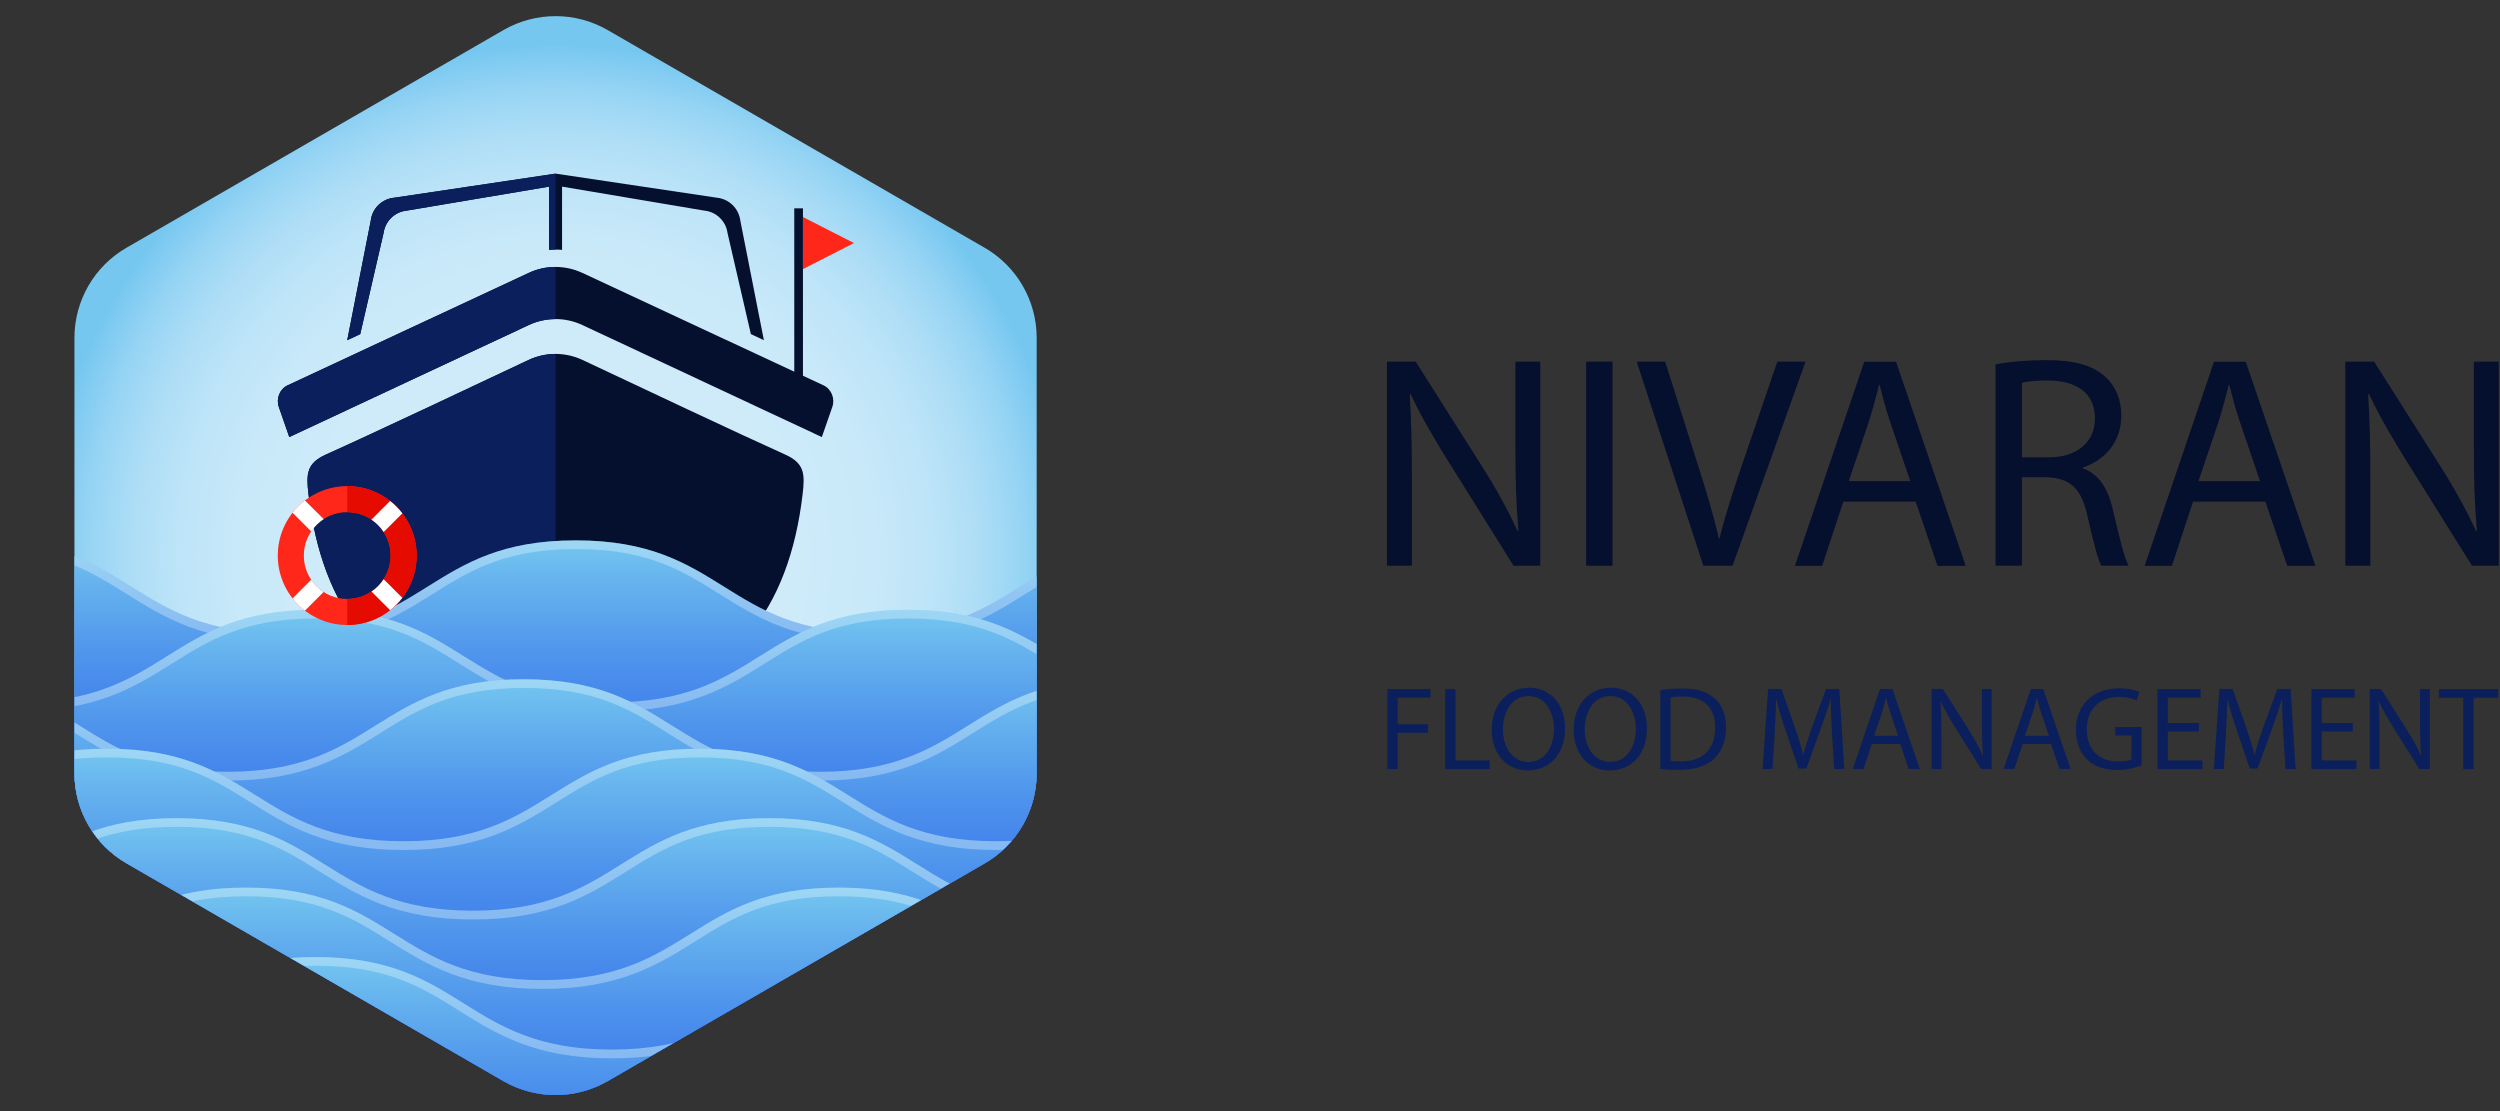 <?xml version="1.0" encoding="utf-8"?>
<!-- Generator: Adobe Illustrator 21.0.0, SVG Export Plug-In . SVG Version: 6.00 Build 0)  -->
<svg version="1.0" id="logo_1_" xmlns="http://www.w3.org/2000/svg" xmlns:xlink="http://www.w3.org/1999/xlink" x="0px" y="0px"
	 viewBox="0 0 2304 1024" style="enable-background:new 0 0 2304 1024;" xml:space="preserve">
<rect x="0" y="0" width="2304" height="1024" fill="#333333" stroke="none"/>
<style type="text/css">
	.st0{display:none;opacity:0.3;}
	.st1{display:inline;fill:none;stroke:#000000;stroke-miterlimit:10;}
	.st2{clip-path:url(#XMLID_6_);}
	.st3{fill:#050F2E;}
	.st4{fill:#0A1F5C;}
	.st5{fill:url(#SVGID_1_);}
	.st6{opacity:0.3;}
	.st7{fill:#FFFFFF;}
	.st8{fill:url(#SVGID_2_);}
	.st9{fill:url(#SVGID_3_);}
	.st10{fill:url(#SVGID_4_);}
	.st11{fill:url(#SVGID_5_);}
	.st12{fill:url(#SVGID_6_);}
	.st13{fill:url(#SVGID_7_);}
	.st14{fill:#FE2719;}
	.st15{fill:#E60B00;}
	.st16{clip-path:url(#clip_9_);}
	.st17{fill:url(#SVGID_8_);}
	.st18{fill:url(#SVGID_9_);}
	.st19{fill:url(#SVGID_10_);}
	.st20{fill:url(#SVGID_11_);}
	.st21{fill:url(#SVGID_12_);}
	.st22{fill:url(#SVGID_13_);}
	.st23{fill:url(#SVGID_14_);}
	.st24{clip-path:url(#clip_11_);}
	.st25{fill:url(#SVGID_15_);}
	.st26{fill:url(#SVGID_16_);}
	.st27{fill:url(#SVGID_17_);}
	.st28{fill:url(#SVGID_18_);}
	.st29{fill:url(#SVGID_19_);}
	.st30{fill:url(#SVGID_20_);}
	.st31{fill:url(#SVGID_21_);}
	.st32{clip-path:url(#clip_12_);}
	.st33{fill:url(#SVGID_22_);}
	.st34{fill:url(#SVGID_23_);}
	.st35{fill:url(#SVGID_24_);}
	.st36{fill:url(#SVGID_25_);}
	.st37{fill:url(#SVGID_26_);}
	.st38{fill:url(#SVGID_27_);}
	.st39{fill:url(#SVGID_28_);}
	.st40{clip-path:url(#clip_14_);}
	.st41{fill:url(#SVGID_29_);}
	.st42{fill:url(#SVGID_30_);}
	.st43{fill:url(#SVGID_31_);}
	.st44{fill:url(#SVGID_32_);}
	.st45{fill:url(#SVGID_33_);}
	.st46{fill:url(#SVGID_34_);}
	.st47{fill:url(#SVGID_35_);}
	.st48{clip-path:url(#clip_15_);}
	.st49{fill:url(#SVGID_36_);}
	.st50{fill:url(#SVGID_37_);}
	.st51{fill:url(#SVGID_38_);}
	.st52{fill:url(#SVGID_39_);}
	.st53{fill:url(#SVGID_40_);}
	.st54{fill:url(#SVGID_41_);}
	.st55{fill:url(#SVGID_42_);}
	.st56{clip-path:url(#clip_16_);}
	.st57{fill:url(#SVGID_43_);}
	.st58{fill:url(#SVGID_44_);}
	.st59{fill:url(#SVGID_45_);}
	.st60{fill:url(#SVGID_46_);}
	.st61{fill:url(#SVGID_47_);}
	.st62{fill:url(#SVGID_48_);}
	.st63{fill:url(#SVGID_49_);}
	.st64{clip-path:url(#clip_17_);}
	.st65{fill:url(#SVGID_50_);}
	.st66{fill:url(#SVGID_51_);}
	.st67{fill:url(#SVGID_52_);}
	.st68{fill:url(#SVGID_53_);}
	.st69{fill:url(#SVGID_54_);}
	.st70{fill:url(#SVGID_55_);}
	.st71{fill:url(#SVGID_56_);}
	.st72{clip-path:url(#XMLID_7_);}
	.st73{fill:url(#SVGID_57_);}
	.st74{fill:url(#SVGID_58_);}
	.st75{fill:url(#SVGID_59_);}
	.st76{fill:url(#SVGID_60_);}
	.st77{fill:url(#SVGID_61_);}
	.st78{fill:url(#SVGID_62_);}
	.st79{fill:url(#SVGID_63_);}
	.st80{clip-path:url(#XMLID_8_);}
	.st81{fill:url(#SVGID_64_);}
	.st82{fill:url(#SVGID_65_);}
	.st83{fill:url(#SVGID_66_);}
	.st84{fill:url(#SVGID_67_);}
	.st85{fill:url(#SVGID_68_);}
	.st86{fill:url(#SVGID_69_);}
	.st87{fill:url(#SVGID_70_);}
</style>
<g id="circle_hexagon">
	<g id="grid_2_" class="st0">
		<line class="st1" x1="0" y1="0" x2="1024" y2="0"/>
		<line class="st1" x1="0" y1="960" x2="1024" y2="960"/>
		<line class="st1" x1="0" y1="896" x2="1024" y2="896"/>
		<line class="st1" x1="0" y1="832" x2="1024" y2="832"/>
		<line class="st1" x1="0" y1="768" x2="1024" y2="768"/>
		<line class="st1" x1="0" y1="704" x2="1024" y2="704"/>
		<line class="st1" x1="0" y1="640" x2="1024" y2="640"/>
		<line class="st1" x1="0" y1="576" x2="1024" y2="576"/>
		<line class="st1" x1="0" y1="512" x2="1024" y2="512"/>
		<line class="st1" x1="0" y1="448" x2="1024" y2="448"/>
		<line class="st1" x1="0" y1="384" x2="1024" y2="384"/>
		<line class="st1" x1="0" y1="320" x2="1024" y2="320"/>
		<line class="st1" x1="0" y1="256" x2="1024" y2="256"/>
		<line class="st1" x1="0" y1="192" x2="1024" y2="192"/>
		<line class="st1" x1="0" y1="128" x2="1024" y2="128"/>
		<line class="st1" x1="0" y1="64" x2="1024" y2="64"/>
		<line class="st1" x1="0" y1="1024" x2="1024" y2="1024"/>
		<line class="st1" x1="0" y1="0" x2="0" y2="1024"/>
		<line class="st1" x1="960" y1="0" x2="960" y2="1024"/>
		<line class="st1" x1="896" y1="0" x2="896" y2="1024"/>
		<line class="st1" x1="832" y1="0" x2="832" y2="1024"/>
		<line class="st1" x1="768" y1="0" x2="768" y2="1024"/>
		<line class="st1" x1="704" y1="0" x2="704" y2="1024"/>
		<line class="st1" x1="640" y1="0" x2="640" y2="1024"/>
		<line class="st1" x1="576" y1="0" x2="576" y2="1024"/>
		<line class="st1" x1="512" y1="0" x2="512" y2="1024"/>
		<line class="st1" x1="448" y1="0" x2="448" y2="1024"/>
		<line class="st1" x1="384" y1="0" x2="384" y2="1024"/>
		<line class="st1" x1="320" y1="0" x2="320" y2="1024"/>
		<line class="st1" x1="256" y1="0" x2="256" y2="1024"/>
		<line class="st1" x1="192" y1="0" x2="192" y2="1024"/>
		<line class="st1" x1="128" y1="0" x2="128" y2="1024"/>
		<line class="st1" x1="64" y1="0" x2="64" y2="1024"/>
		<line class="st1" x1="1024" y1="0" x2="1024" y2="1024"/>
	</g>
	<g id="logo_3_">
		<g>
			<defs>
				<path id="XMLID_1_" d="M68.6,311.4v401.1c0,34.3,18.3,66,48,83.1L464,996.3c29.7,17.1,66.3,17.1,96,0l347.4-200.6
					c29.7-17.1,48-48.8,48-83.1V311.4c0-34.3-18.3-66-48-83.1L560,27.7c-29.7-17.1-66.3-17.1-96,0L116.6,228.3
					C86.9,245.4,68.6,277.1,68.6,311.4z"/>
			</defs>
			
				<radialGradient id="XMLID_5_" cx="984" cy="-152" r="471.044" gradientTransform="matrix(6.123234e-17 -1 1 6.123234e-17 664 1496)" gradientUnits="userSpaceOnUse">
				<stop  offset="0" style="stop-color:#D1ECFA"/>
				<stop  offset="0.457" style="stop-color:#CFEBFA"/>
				<stop  offset="0.622" style="stop-color:#C8E9F9"/>
				<stop  offset="0.74" style="stop-color:#BDE4F8"/>
				<stop  offset="0.834" style="stop-color:#ACDDF6"/>
				<stop  offset="0.916" style="stop-color:#96D4F4"/>
				<stop  offset="0.987" style="stop-color:#7BC9F1"/>
				<stop  offset="1" style="stop-color:#75C7F0"/>
			</radialGradient>
			<use xlink:href="#XMLID_1_"  style="overflow:visible;fill:url(#XMLID_5_);"/>
			<clipPath id="XMLID_6_">
				<use xlink:href="#XMLID_1_"  style="overflow:visible;"/>
			</clipPath>
			<g id="boat_1_" class="st2">
				<g id="boat_4_">
					<path class="st3" d="M723.4,418.8c-38.9-17.4-139.3-64.8-186.4-87c-15.9-7.5-34.1-7.5-50,0c-47,22.2-147.4,69.6-186.4,87
						c-18.1,8.1-18.5,17.9-16.3,36.7c12.6,106.9,64.6,173.2,164.9,194.3c21,4.4,42.6,14.6,62.8,22.1c20.2-7.5,41.8-17.6,62.8-22.1
						c100.3-21.2,152.3-87.4,164.9-194.3C741.9,436.7,741.5,426.9,723.4,418.8z"/>
					<path class="st3" d="M487.3,251.5L265.1,355.1c-7.3,3.4-10.9,12.2-8.1,20.1l9.6,27.6l220.6-103.2c15.8-7.4,33.8-7.4,49.6,0
						l220.6,103.2l9.6-27.6c2.8-7.9-0.8-16.7-8.1-20.1L536.7,251.5C521,244.2,503,244.2,487.3,251.5z"/>
					<path class="st3" d="M660.6,182.2L512,160l-148.6,22.2c-11.3,1-20.4,9.8-21.7,21.1L320,313.5l12-5.6l21.5-93.1
						c1.5-11,10.3-19.6,21.4-20.7L506,172v58.3c2-0.2,4-0.3,6-0.3s4,0.1,6,0.3V172l131.1,22.1c11.1,1.1,19.9,9.7,21.4,20.7
						l21.5,93.1l12,5.6l-21.7-110.1C680.9,192.1,671.9,183.3,660.6,182.2z"/>
				</g>
				<g id="half_boat_2_">
					<path class="st4" d="M512,326.2c-8.5,0-17.1,1.9-25,5.6c-47,22.2-147.4,69.6-186.4,87c-18.1,8.1-18.5,17.9-16.3,36.7
						c12.6,106.9,64.6,173.2,164.9,194.3c21,4.4,42.6,14.6,62.8,22.1V326.2z"/>
					<path class="st4" d="M512,230v-70l-148.6,22.2c-11.3,1-20.4,9.8-21.7,21.1L320,313.5l12-5.6l21.5-93.1
						c1.5-11,10.3-19.6,21.4-20.7L506,172v58.3C508,230.1,510,230,512,230z"/>
					<path class="st4" d="M512,246c-8.4,0-16.9,1.8-24.7,5.5L265.1,355.1c-7.3,3.4-10.9,12.2-8.1,20.1l9.6,27.6l220.6-103.2
						c7.9-3.7,16.3-5.5,24.8-5.5V246z"/>
				</g>
			</g>
			<g id="waves_2_" class="st2">
				<g>
					<linearGradient id="SVGID_1_" gradientUnits="userSpaceOnUse" x1="1213" y1="497.333" x2="1213" y2="1180">
						<stop  offset="0" style="stop-color:#75C7F0"/>
						<stop  offset="5.633497e-02" style="stop-color:#66B3EE"/>
						<stop  offset="0.161" style="stop-color:#4E93EC"/>
						<stop  offset="0.276" style="stop-color:#3B79EA"/>
						<stop  offset="0.401" style="stop-color:#2C64E8"/>
						<stop  offset="0.543" style="stop-color:#2156E7"/>
						<stop  offset="0.714" style="stop-color:#1B4EE6"/>
						<stop  offset="1" style="stop-color:#194BE6"/>
					</linearGradient>
					<path class="st5" d="M-16,497.3V1180h2457.3l0.7-596.7c-136.5,0-136.5-85.3-273.1-85.3s-136.5,85.3-273.1,85.3
						c-136.5,0-136.5-85.3-273.1-85.3c-136.5,0-136.5,85.3-273.1,85.3h0.3c-136.5,0-136.5-85.3-273.1-85.3s-136.5,85.3-273.1,85.3
						c-136.5,0-136.5-85.3-273.1-85.3c-136.5,0-136.5,85.3-273.1,85.3c-136.5,0-136.5-85.3-273.1-85.3L-16,497.3z"/>
					<g class="st6">
						<path class="st7" d="M2168.9,506c66,0,98.2,20.1,132.3,41.5c33.2,20.7,67.5,42.2,132.8,43.8l-0.6,580.8H-8V506.1
							c61.1,1.4,92.1,20.9,125,41.4c34.5,21.6,70.2,43.9,140.8,43.9c70.6,0,106.3-22.3,140.8-43.9c34.1-21.3,66.3-41.5,132.3-41.5
							c66,0,98.2,20.1,132.3,41.5c34.5,21.6,70.2,43.9,140.8,43.9c70.6,0,106.3-22.3,140.8-43.9c34.1-21.3,66.3-41.5,132.3-41.5
							s98.2,20.1,132.3,41.5c34.5,21.5,70.1,43.8,140.5,43.9h0.1h0h0.1v0c70.4-0.1,106-22.3,140.5-43.9
							c34.1-21.3,66.3-41.5,132.3-41.5s98.2,20.1,132.3,41.5c34.5,21.6,70.2,43.9,140.8,43.9c70.6,0,106.3-22.3,140.8-43.9
							C2070.7,526.1,2103,506,2168.9,506 M-16,497.3V1180h2457.3l0.7-596.7c-136.5,0-136.5-85.3-273.1-85.3
							c-136.5,0-136.5,85.3-273.1,85.3c-136.5,0-136.5-85.3-273.1-85.3c-136.5,0-136.5,85.3-272.9,85.3c0,0,0.1,0,0.1,0h-0.3
							c0,0,0.1,0,0.1,0c-136.4-0.1-136.4-85.3-272.9-85.3c-136.5,0-136.5,85.3-273.1,85.3c-136.5,0-136.5-85.3-273.1-85.3
							c-136.5,0-136.5,85.3-273.1,85.3c-136.5,0-136.5-85.3-273.1-85.3L-16,497.3L-16,497.3z"/>
					</g>
				</g>
				<g>
					<linearGradient id="SVGID_2_" gradientUnits="userSpaceOnUse" x1="973" y1="561.333" x2="973" y2="1244">
						<stop  offset="0" style="stop-color:#75C7F0"/>
						<stop  offset="5.633497e-02" style="stop-color:#66B3EE"/>
						<stop  offset="0.161" style="stop-color:#4E93EC"/>
						<stop  offset="0.276" style="stop-color:#3B79EA"/>
						<stop  offset="0.401" style="stop-color:#2C64E8"/>
						<stop  offset="0.543" style="stop-color:#2156E7"/>
						<stop  offset="0.714" style="stop-color:#1B4EE6"/>
						<stop  offset="1" style="stop-color:#194BE6"/>
					</linearGradient>
					<path class="st8" d="M-256,561.3V1244h2457.3l0.7-596.7c-136.5,0-136.5-85.3-273.1-85.3s-136.5,85.3-273.1,85.3
						c-136.5,0-136.5-85.3-273.1-85.3c-136.5,0-136.5,85.3-273.1,85.3h0.3c-136.5,0-136.5-85.3-273.1-85.3s-136.5,85.3-273.1,85.3
						c-136.5,0-136.5-85.3-273.1-85.3c-136.5,0-136.5,85.3-273.1,85.3c-136.5,0-136.5-85.3-273.1-85.3L-256,561.3z"/>
					<g class="st6">
						<path class="st7" d="M1928.9,570c66,0,98.2,20.1,132.3,41.5c33.2,20.7,67.5,42.2,132.8,43.8l-0.6,580.8H-248V570.1
							c61.1,1.4,92.1,20.9,125,41.4c34.5,21.6,70.2,43.9,140.8,43.9c70.6,0,106.3-22.3,140.8-43.9c34.1-21.3,66.3-41.5,132.3-41.5
							c66,0,98.2,20.1,132.3,41.5c34.5,21.6,70.2,43.9,140.8,43.9c70.6,0,106.3-22.3,140.8-43.9C738.7,590.1,771,570,836.9,570
							s98.2,20.1,132.3,41.5c34.5,21.5,70.1,43.8,140.5,43.9h0.1h0h0.1v0c70.4-0.1,106-22.3,140.5-43.9
							c34.1-21.3,66.3-41.5,132.3-41.5s98.2,20.1,132.3,41.5c34.5,21.6,70.2,43.9,140.8,43.9c70.6,0,106.3-22.3,140.8-43.9
							C1830.7,590.1,1863,570,1928.9,570 M-256,561.3V1244h2457.3l0.7-596.7c-136.5,0-136.5-85.3-273.1-85.3
							c-136.5,0-136.5,85.3-273.1,85.3c-136.5,0-136.5-85.3-273.1-85.3c-136.5,0-136.5,85.3-272.9,85.3c0,0,0.1,0,0.1,0h-0.3
							c0,0,0.1,0,0.1,0C973.5,647.3,973.4,562,836.9,562c-136.5,0-136.5,85.3-273.1,85.3c-136.5,0-136.5-85.3-273.1-85.3
							c-136.5,0-136.5,85.3-273.1,85.3c-136.5,0-136.5-85.3-273.1-85.3L-256,561.3L-256,561.3z"/>
					</g>
				</g>
				<g>
					<linearGradient id="SVGID_3_" gradientUnits="userSpaceOnUse" x1="1165" y1="625.333" x2="1165" y2="1308">
						<stop  offset="0" style="stop-color:#75C7F0"/>
						<stop  offset="5.633497e-02" style="stop-color:#66B3EE"/>
						<stop  offset="0.161" style="stop-color:#4E93EC"/>
						<stop  offset="0.276" style="stop-color:#3B79EA"/>
						<stop  offset="0.401" style="stop-color:#2C64E8"/>
						<stop  offset="0.543" style="stop-color:#2156E7"/>
						<stop  offset="0.714" style="stop-color:#1B4EE6"/>
						<stop  offset="1" style="stop-color:#194BE6"/>
					</linearGradient>
					<path class="st9" d="M-64,625.3V1308h2457.3l0.7-596.7c-136.5,0-136.5-85.3-273.1-85.3c-136.5,0-136.5,85.3-273.1,85.3
						c-136.5,0-136.5-85.3-273.1-85.3c-136.5,0-136.5,85.3-273.1,85.3h0.3c-136.5,0-136.5-85.3-273.1-85.3
						c-136.5,0-136.5,85.3-273.1,85.3c-136.5,0-136.5-85.3-273.1-85.3c-136.5,0-136.5,85.3-273.1,85.3C73.2,711.3,73.2,626-63.3,626
						L-64,625.3z"/>
					<g class="st6">
						<path class="st7" d="M2120.9,634c66,0,98.2,20.1,132.3,41.5c33.2,20.7,67.5,42.2,132.8,43.8l-0.6,580.8H-56V634.1
							c61.1,1.4,92.1,20.9,125,41.4c34.5,21.6,70.2,43.9,140.8,43.9c70.6,0,106.3-22.3,140.8-43.9c34.1-21.3,66.3-41.5,132.3-41.5
							c66,0,98.2,20.1,132.3,41.5c34.5,21.6,70.2,43.9,140.8,43.9c70.6,0,106.3-22.3,140.8-43.9c34.1-21.3,66.3-41.5,132.3-41.5
							s98.2,20.1,132.3,41.5c34.5,21.5,70.1,43.8,140.5,43.9h0.1h0h0.1v0c70.4-0.1,106-22.3,140.5-43.9
							c34.1-21.3,66.3-41.5,132.3-41.5s98.2,20.1,132.3,41.5c34.5,21.6,70.2,43.9,140.8,43.9c70.6,0,106.3-22.3,140.8-43.9
							C2022.7,654.1,2055,634,2120.9,634 M-64,625.3V1308h2457.3l0.7-596.7c-136.5,0-136.5-85.3-273.1-85.3
							c-136.5,0-136.5,85.3-273.1,85.3c-136.5,0-136.5-85.3-273.1-85.3c-136.5,0-136.5,85.3-272.9,85.3c0,0,0.1,0,0.1,0h-0.3
							c0,0,0.1,0,0.1,0c-136.4-0.1-136.4-85.3-272.9-85.3c-136.5,0-136.5,85.3-273.1,85.3c-136.5,0-136.5-85.3-273.1-85.3
							c-136.5,0-136.5,85.3-273.1,85.3C73.2,711.3,73.2,626-63.3,626L-64,625.3L-64,625.3z"/>
					</g>
				</g>
				<g>
					<linearGradient id="SVGID_4_" gradientUnits="userSpaceOnUse" x1="781" y1="689.333" x2="781" y2="1372">
						<stop  offset="0" style="stop-color:#75C7F0"/>
						<stop  offset="5.633497e-02" style="stop-color:#66B3EE"/>
						<stop  offset="0.161" style="stop-color:#4E93EC"/>
						<stop  offset="0.276" style="stop-color:#3B79EA"/>
						<stop  offset="0.401" style="stop-color:#2C64E8"/>
						<stop  offset="0.543" style="stop-color:#2156E7"/>
						<stop  offset="0.714" style="stop-color:#1B4EE6"/>
						<stop  offset="1" style="stop-color:#194BE6"/>
					</linearGradient>
					<path class="st10" d="M-448,689.3V1372h2457.3l0.7-596.7c-136.5,0-136.5-85.3-273.1-85.3s-136.5,85.3-273.1,85.3
						c-136.5,0-136.5-85.3-273.1-85.3c-136.5,0-136.5,85.3-273.1,85.3h0.3c-136.5,0-136.5-85.3-273.1-85.3s-136.5,85.3-273.1,85.3
						c-136.5,0-136.5-85.3-273.1-85.3c-136.5,0-136.5,85.3-273.1,85.3c-136.5,0-136.5-85.3-273.1-85.3L-448,689.3z"/>
					<g class="st6">
						<path class="st7" d="M1736.9,698c66,0,98.2,20.1,132.3,41.5c33.2,20.7,67.5,42.2,132.8,43.8l-0.6,580.8H-440V698.1
							c61.1,1.4,92.1,20.9,125,41.4c34.5,21.6,70.2,43.9,140.8,43.9c70.6,0,106.3-22.3,140.8-43.9C0.6,718.1,32.8,698,98.8,698
							c66,0,98.2,20.1,132.3,41.5c34.5,21.6,70.2,43.9,140.8,43.9c70.6,0,106.3-22.3,140.8-43.9C546.7,718.1,579,698,644.9,698
							c66,0,98.2,20.1,132.3,41.5c34.5,21.5,70.1,43.8,140.5,43.9h0.1h0h0.1v0c70.4-0.1,106-22.3,140.5-43.9
							c34.1-21.3,66.3-41.5,132.3-41.5s98.2,20.1,132.3,41.5c34.5,21.6,70.2,43.9,140.8,43.9c70.6,0,106.3-22.3,140.8-43.9
							C1638.7,718.1,1671,698,1736.9,698 M-448,689.3V1372h2457.3l0.7-596.7c-136.5,0-136.5-85.3-273.1-85.3
							c-136.5,0-136.5,85.3-273.1,85.3c-136.5,0-136.5-85.3-273.1-85.3c-136.5,0-136.5,85.3-272.9,85.3c0,0,0.1,0,0.1,0h-0.3
							c0,0,0.1,0,0.1,0C781.5,775.3,781.4,690,644.9,690c-136.5,0-136.5,85.3-273.1,85.3c-136.5,0-136.5-85.3-273.1-85.3
							c-136.5,0-136.5,85.3-273.1,85.3c-136.5,0-136.5-85.3-273.1-85.3L-448,689.3L-448,689.3z"/>
					</g>
				</g>
				<g>
					<linearGradient id="SVGID_5_" gradientUnits="userSpaceOnUse" x1="845" y1="753.333" x2="845" y2="1436">
						<stop  offset="0" style="stop-color:#75C7F0"/>
						<stop  offset="5.633497e-02" style="stop-color:#66B3EE"/>
						<stop  offset="0.161" style="stop-color:#4E93EC"/>
						<stop  offset="0.276" style="stop-color:#3B79EA"/>
						<stop  offset="0.401" style="stop-color:#2C64E8"/>
						<stop  offset="0.543" style="stop-color:#2156E7"/>
						<stop  offset="0.714" style="stop-color:#1B4EE6"/>
						<stop  offset="1" style="stop-color:#194BE6"/>
					</linearGradient>
					<path class="st11" d="M-384,753.3V1436h2457.3l0.7-596.7c-136.5,0-136.5-85.3-273.1-85.3s-136.5,85.3-273.1,85.3
						c-136.5,0-136.5-85.3-273.1-85.3c-136.5,0-136.5,85.3-273.1,85.3h0.3c-136.5,0-136.5-85.3-273.1-85.3s-136.5,85.3-273.1,85.3
						c-136.5,0-136.5-85.3-273.1-85.3c-136.5,0-136.5,85.3-273.1,85.3c-136.5,0-136.5-85.3-273.1-85.3L-384,753.3z"/>
					<g class="st6">
						<path class="st7" d="M1800.9,762c66,0,98.2,20.1,132.3,41.5c33.2,20.7,67.5,42.2,132.8,43.8l-0.6,580.8H-376V762.1
							c61.1,1.4,92.1,20.9,125,41.4c34.5,21.6,70.2,43.9,140.8,43.9c70.6,0,106.3-22.3,140.8-43.9C64.6,782.1,96.8,762,162.8,762
							c66,0,98.2,20.1,132.3,41.5c34.5,21.6,70.2,43.9,140.8,43.9c70.6,0,106.3-22.3,140.8-43.9C610.7,782.1,643,762,708.9,762
							c66,0,98.2,20.1,132.3,41.5c34.5,21.5,70.1,43.8,140.5,43.9h0.1h0h0.1v0c70.4-0.1,106-22.3,140.5-43.9
							c34.1-21.3,66.3-41.5,132.3-41.5s98.2,20.1,132.3,41.5c34.5,21.6,70.2,43.9,140.8,43.9c70.6,0,106.3-22.3,140.8-43.9
							C1702.7,782.1,1735,762,1800.9,762 M-384,753.3V1436h2457.3l0.7-596.7c-136.5,0-136.5-85.3-273.1-85.3
							c-136.5,0-136.5,85.3-273.1,85.3c-136.5,0-136.5-85.3-273.1-85.3c-136.5,0-136.5,85.3-272.9,85.3c0,0,0.1,0,0.1,0h-0.3
							c0,0,0.1,0,0.1,0C845.5,839.3,845.4,754,708.9,754c-136.5,0-136.5,85.3-273.1,85.3c-136.5,0-136.5-85.3-273.1-85.3
							c-136.5,0-136.5,85.3-273.1,85.3c-136.5,0-136.5-85.3-273.1-85.3L-384,753.3L-384,753.3z"/>
					</g>
				</g>
				<g>
					<linearGradient id="SVGID_6_" gradientUnits="userSpaceOnUse" x1="909" y1="817.333" x2="909" y2="1500">
						<stop  offset="0" style="stop-color:#75C7F0"/>
						<stop  offset="5.633497e-02" style="stop-color:#66B3EE"/>
						<stop  offset="0.161" style="stop-color:#4E93EC"/>
						<stop  offset="0.276" style="stop-color:#3B79EA"/>
						<stop  offset="0.401" style="stop-color:#2C64E8"/>
						<stop  offset="0.543" style="stop-color:#2156E7"/>
						<stop  offset="0.714" style="stop-color:#1B4EE6"/>
						<stop  offset="1" style="stop-color:#194BE6"/>
					</linearGradient>
					<path class="st12" d="M-320,817.3V1500h2457.3l0.7-596.7c-136.5,0-136.5-85.3-273.1-85.3s-136.5,85.3-273.1,85.3
						c-136.5,0-136.5-85.3-273.1-85.3c-136.5,0-136.5,85.3-273.1,85.3h0.3c-136.5,0-136.5-85.3-273.1-85.3s-136.5,85.3-273.1,85.3
						c-136.5,0-136.5-85.3-273.1-85.3c-136.5,0-136.5,85.3-273.1,85.3c-136.5,0-136.5-85.3-273.1-85.3L-320,817.3z"/>
					<g class="st6">
						<path class="st7" d="M1864.9,826c66,0,98.2,20.1,132.3,41.5c33.2,20.7,67.5,42.2,132.8,43.8l-0.6,580.8H-312V826.1
							c61.1,1.4,92.1,20.9,125,41.4c34.5,21.6,70.2,43.9,140.8,43.9c70.6,0,106.3-22.3,140.8-43.9c34.1-21.3,66.3-41.5,132.3-41.5
							c66,0,98.2,20.1,132.3,41.5c34.5,21.6,70.2,43.9,140.8,43.9c70.6,0,106.3-22.3,140.8-43.9C674.7,846.1,707,826,772.9,826
							c66,0,98.2,20.1,132.3,41.5c34.5,21.5,70.1,43.8,140.5,43.9h0.1h0h0.1v0c70.4-0.1,106-22.3,140.5-43.9
							c34.1-21.3,66.3-41.5,132.3-41.5s98.2,20.1,132.3,41.5c34.5,21.6,70.2,43.9,140.8,43.9c70.6,0,106.3-22.3,140.8-43.9
							C1766.7,846.1,1799,826,1864.9,826 M-320,817.3V1500h2457.3l0.7-596.7c-136.5,0-136.5-85.3-273.1-85.3
							c-136.5,0-136.5,85.3-273.1,85.3c-136.5,0-136.5-85.3-273.1-85.3c-136.5,0-136.5,85.3-272.9,85.3c0,0,0.1,0,0.1,0h-0.3
							c0,0,0.1,0,0.1,0C909.5,903.3,909.4,818,772.9,818c-136.5,0-136.5,85.3-273.1,85.3c-136.5,0-136.5-85.3-273.1-85.3
							c-136.5,0-136.5,85.3-273.1,85.3c-136.5,0-136.5-85.3-273.1-85.3L-320,817.3L-320,817.3z"/>
					</g>
				</g>
				<g>
					<linearGradient id="SVGID_7_" gradientUnits="userSpaceOnUse" x1="973" y1="881.333" x2="973" y2="1564">
						<stop  offset="0" style="stop-color:#75C7F0"/>
						<stop  offset="5.633497e-02" style="stop-color:#66B3EE"/>
						<stop  offset="0.161" style="stop-color:#4E93EC"/>
						<stop  offset="0.276" style="stop-color:#3B79EA"/>
						<stop  offset="0.401" style="stop-color:#2C64E8"/>
						<stop  offset="0.543" style="stop-color:#2156E7"/>
						<stop  offset="0.714" style="stop-color:#1B4EE6"/>
						<stop  offset="1" style="stop-color:#194BE6"/>
					</linearGradient>
					<path class="st13" d="M-256,881.3V1564h2457.3l0.7-596.7c-136.5,0-136.5-85.3-273.1-85.3s-136.5,85.3-273.1,85.3
						c-136.5,0-136.5-85.3-273.1-85.3c-136.5,0-136.5,85.3-273.1,85.3h0.3c-136.5,0-136.5-85.3-273.1-85.3s-136.5,85.3-273.1,85.3
						c-136.5,0-136.5-85.3-273.1-85.3c-136.5,0-136.5,85.3-273.1,85.3c-136.5,0-136.5-85.3-273.1-85.3L-256,881.3z"/>
					<g class="st6">
						<path class="st7" d="M1928.9,890c66,0,98.2,20.1,132.3,41.5c33.2,20.7,67.5,42.2,132.8,43.8l-0.6,580.8H-248V890.1
							c61.1,1.4,92.1,20.9,125,41.4c34.5,21.6,70.2,43.9,140.8,43.9c70.6,0,106.3-22.3,140.8-43.9c34.1-21.3,66.3-41.5,132.3-41.5
							c66,0,98.2,20.1,132.3,41.5c34.5,21.6,70.2,43.9,140.8,43.9c70.6,0,106.3-22.3,140.8-43.9C738.7,910.1,771,890,836.9,890
							s98.2,20.1,132.3,41.5c34.5,21.5,70.1,43.8,140.5,43.9h0.1h0h0.1v0c70.4-0.1,106-22.3,140.5-43.9
							c34.1-21.3,66.3-41.5,132.3-41.5s98.2,20.1,132.3,41.5c34.5,21.6,70.2,43.9,140.8,43.9c70.6,0,106.3-22.3,140.8-43.9
							C1830.7,910.1,1863,890,1928.9,890 M-256,881.3V1564h2457.3l0.7-596.7c-136.5,0-136.5-85.3-273.1-85.3
							c-136.5,0-136.5,85.3-273.1,85.3c-136.5,0-136.5-85.3-273.1-85.3c-136.5,0-136.5,85.3-272.9,85.3c0,0,0.1,0,0.1,0h-0.3
							c0,0,0.1,0,0.1,0C973.5,967.3,973.4,882,836.9,882c-136.5,0-136.5,85.3-273.1,85.3c-136.5,0-136.5-85.3-273.1-85.3
							c-136.5,0-136.5,85.3-273.1,85.3c-136.5,0-136.5-85.3-273.1-85.3L-256,881.3L-256,881.3z"/>
					</g>
				</g>
			</g>
			<g id="flag_2_" class="st2">
				<rect x="732" y="192" class="st3" width="8" height="172"/>
				<polygon class="st14" points="787,224 763.5,236 740,248 740,224 740,200 763.5,212 				"/>
			</g>
			<g id="lifebouy_2_" class="st2">
				<path class="st14" d="M320,448c-35.3,0-64,28.7-64,64c0,35.3,28.7,64,64,64s64-28.7,64-64C384,476.7,355.3,448,320,448z
					 M320,552c-22.1,0-40-17.9-40-40c0-22.1,17.9-40,40-40s40,17.9,40,40C360,534.1,342.1,552,320,552z"/>
				<path class="st15" d="M320,448v24c22.1,0,40,17.9,40,40c0,22.1-17.9,40-40,40v24c35.3,0,64-28.7,64-64S355.3,448,320,448z"/>
				<g>
					<path class="st7" d="M298.3,478.4L281,461.2c-4.2,3.3-8.1,7-11.4,11.3l17.2,17.2C289.9,485.2,293.7,481.4,298.3,478.4z"/>
					<path class="st7" d="M286.8,534.3l-17.2,17.2c3.3,4.2,7.1,8,11.4,11.3l17.2-17.2C293.7,542.6,289.9,538.8,286.8,534.3z"/>
					<path class="st7" d="M370.8,551l-17.2-17.2c-2.9,4.5-6.7,8.4-11.2,11.4l17.2,17.2C363.7,559,367.5,555.2,370.8,551z"/>
					<path class="st7" d="M353.6,490.3l17.2-17.2c-3.3-4.2-7-8.1-11.3-11.4l-17.2,17.2C346.8,481.9,350.6,485.7,353.6,490.3z"/>
				</g>
			</g>
		</g>
	</g>
</g>
<g id="circle_clear">
	<g id="logo_2_">
		<defs>
			<path id="clip_1_" d="M512-342L512-342C229.2-342,0-571.2,0-854v0c0-282.8,229.2-512,512-512h0c282.8,0,512,229.2,512,512v0
				C1024-571.2,794.8-342,512-342z"/>
		</defs>
		<clipPath id="clip_8_">
			<use xlink:href="#clip_1_"  style="overflow:visible;"/>
		</clipPath>
		<g id="waves_1_" style="clip-path:url(#clip_8_);">
			<g>
				<linearGradient id="SVGID_8_" gradientUnits="userSpaceOnUse" x1="781" y1="-676.667" x2="781" y2="6">
					<stop  offset="0" style="stop-color:#75C7F0"/>
					<stop  offset="5.633497e-02" style="stop-color:#66B3EE"/>
					<stop  offset="0.161" style="stop-color:#4E93EC"/>
					<stop  offset="0.276" style="stop-color:#3B79EA"/>
					<stop  offset="0.401" style="stop-color:#2C64E8"/>
					<stop  offset="0.543" style="stop-color:#2156E7"/>
					<stop  offset="0.714" style="stop-color:#1B4EE6"/>
					<stop  offset="1" style="stop-color:#194BE6"/>
				</linearGradient>
				<path class="st17" d="M-448-676.7V6h2457.3l0.7-596.7c-136.5,0-136.5-85.3-273.1-85.3s-136.5,85.3-273.1,85.3
					c-136.5,0-136.5-85.3-273.1-85.3c-136.5,0-136.5,85.3-273.1,85.3h0.3c-136.5,0-136.5-85.3-273.1-85.3s-136.5,85.3-273.1,85.3
					c-136.5,0-136.5-85.3-273.1-85.3c-136.5,0-136.5,85.3-273.1,85.3c-136.5,0-136.5-85.3-273.1-85.3L-448-676.7z"/>
				<g class="st6">
					<path class="st7" d="M1736.9-668c66,0,98.2,20.1,132.3,41.5c33.2,20.7,67.5,42.2,132.8,43.8L2001.3-2H-440v-665.9
						c61.1,1.4,92.1,20.9,125,41.4c34.5,21.6,70.2,43.9,140.8,43.9c70.6,0,106.3-22.3,140.8-43.9C0.6-647.9,32.8-668,98.8-668
						c66,0,98.2,20.1,132.3,41.5c34.5,21.6,70.2,43.9,140.8,43.9c70.6,0,106.3-22.3,140.8-43.9C546.7-647.9,579-668,644.9-668
						c66,0,98.2,20.1,132.3,41.5c34.5,21.5,70.1,43.8,140.5,43.9h0.1h0h0.1v0c70.4-0.1,106-22.3,140.5-43.9
						c34.1-21.3,66.3-41.5,132.3-41.5s98.2,20.1,132.3,41.5c34.5,21.6,70.2,43.9,140.8,43.9c70.6,0,106.3-22.3,140.8-43.9
						C1638.7-647.9,1671-668,1736.9-668 M-448-676.7V6h2457.3l0.7-596.7c-136.5,0-136.5-85.3-273.1-85.3
						c-136.5,0-136.5,85.3-273.1,85.3c-136.5,0-136.5-85.3-273.1-85.3c-136.5,0-136.5,85.3-272.9,85.3c0,0,0.1,0,0.1,0h-0.3
						c0,0,0.1,0,0.1,0C781.5-590.7,781.4-676,644.9-676c-136.5,0-136.5,85.3-273.1,85.3c-136.5,0-136.5-85.3-273.1-85.3
						c-136.5,0-136.5,85.3-273.1,85.3c-136.5,0-136.5-85.3-273.1-85.3L-448-676.7L-448-676.7z"/>
				</g>
			</g>
			<g>
				<linearGradient id="SVGID_9_" gradientUnits="userSpaceOnUse" x1="845" y1="-612.667" x2="845" y2="70">
					<stop  offset="0" style="stop-color:#75C7F0"/>
					<stop  offset="5.633497e-02" style="stop-color:#66B3EE"/>
					<stop  offset="0.161" style="stop-color:#4E93EC"/>
					<stop  offset="0.276" style="stop-color:#3B79EA"/>
					<stop  offset="0.401" style="stop-color:#2C64E8"/>
					<stop  offset="0.543" style="stop-color:#2156E7"/>
					<stop  offset="0.714" style="stop-color:#1B4EE6"/>
					<stop  offset="1" style="stop-color:#194BE6"/>
				</linearGradient>
				<path class="st18" d="M-384-612.7V70h2457.3l0.7-596.7c-136.5,0-136.5-85.3-273.1-85.3s-136.5,85.3-273.1,85.3
					c-136.5,0-136.5-85.3-273.1-85.3c-136.5,0-136.5,85.3-273.1,85.3h0.3c-136.5,0-136.5-85.3-273.1-85.3s-136.5,85.3-273.1,85.3
					c-136.5,0-136.5-85.3-273.1-85.3c-136.5,0-136.5,85.3-273.1,85.3c-136.5,0-136.5-85.3-273.1-85.3L-384-612.7z"/>
				<g class="st6">
					<path class="st7" d="M1800.9-604c66,0,98.2,20.1,132.3,41.5c33.2,20.7,67.5,42.2,132.8,43.8L2065.3,62H-376v-665.9
						c61.1,1.4,92.1,20.9,125,41.4c34.5,21.6,70.2,43.9,140.8,43.9c70.6,0,106.3-22.3,140.8-43.9C64.6-583.9,96.8-604,162.8-604
						c66,0,98.2,20.1,132.3,41.5c34.5,21.6,70.2,43.9,140.8,43.9c70.6,0,106.3-22.3,140.8-43.9C610.7-583.9,643-604,708.9-604
						c66,0,98.2,20.1,132.3,41.5c34.5,21.5,70.1,43.8,140.5,43.9h0.1h0h0.1v0c70.4-0.1,106-22.3,140.5-43.9
						c34.1-21.3,66.3-41.5,132.3-41.5s98.2,20.1,132.3,41.5c34.5,21.6,70.2,43.9,140.8,43.9c70.6,0,106.3-22.3,140.8-43.9
						C1702.7-583.9,1735-604,1800.9-604 M-384-612.7V70h2457.3l0.7-596.7c-136.5,0-136.5-85.3-273.1-85.3
						c-136.5,0-136.5,85.3-273.1,85.3c-136.5,0-136.5-85.3-273.1-85.3c-136.5,0-136.5,85.3-272.9,85.3c0,0,0.1,0,0.1,0h-0.3
						c0,0,0.1,0,0.1,0C845.5-526.7,845.4-612,708.9-612c-136.5,0-136.5,85.3-273.1,85.3c-136.5,0-136.5-85.3-273.1-85.3
						c-136.5,0-136.5,85.3-273.1,85.3c-136.5,0-136.5-85.3-273.1-85.3L-384-612.7L-384-612.7z"/>
				</g>
			</g>
			<g>
				<linearGradient id="SVGID_10_" gradientUnits="userSpaceOnUse" x1="909" y1="-548.667" x2="909" y2="134">
					<stop  offset="0" style="stop-color:#75C7F0"/>
					<stop  offset="5.633497e-02" style="stop-color:#66B3EE"/>
					<stop  offset="0.161" style="stop-color:#4E93EC"/>
					<stop  offset="0.276" style="stop-color:#3B79EA"/>
					<stop  offset="0.401" style="stop-color:#2C64E8"/>
					<stop  offset="0.543" style="stop-color:#2156E7"/>
					<stop  offset="0.714" style="stop-color:#1B4EE6"/>
					<stop  offset="1" style="stop-color:#194BE6"/>
				</linearGradient>
				<path class="st19" d="M-320-548.7V134h2457.3l0.7-596.7c-136.5,0-136.5-85.3-273.1-85.3s-136.5,85.3-273.1,85.3
					c-136.5,0-136.5-85.3-273.1-85.3c-136.5,0-136.5,85.3-273.1,85.3h0.3c-136.5,0-136.5-85.3-273.1-85.3s-136.5,85.3-273.1,85.3
					c-136.5,0-136.5-85.3-273.1-85.3c-136.5,0-136.5,85.3-273.1,85.3c-136.5,0-136.5-85.3-273.1-85.3L-320-548.7z"/>
				<g class="st6">
					<path class="st7" d="M1864.9-540c66,0,98.2,20.1,132.3,41.5c33.2,20.7,67.5,42.2,132.8,43.8l-0.6,580.8H-312v-665.9
						c61.1,1.4,92.1,20.9,125,41.4c34.5,21.6,70.2,43.9,140.8,43.9c70.6,0,106.3-22.3,140.8-43.9c34.1-21.3,66.3-41.5,132.3-41.5
						c66,0,98.2,20.1,132.3,41.5c34.5,21.6,70.2,43.9,140.8,43.9c70.6,0,106.3-22.3,140.8-43.9C674.7-519.9,707-540,772.9-540
						c66,0,98.2,20.1,132.3,41.5c34.5,21.5,70.1,43.8,140.5,43.9h0.1h0h0.1v0c70.4-0.1,106-22.3,140.5-43.9
						c34.1-21.3,66.3-41.5,132.3-41.5s98.2,20.1,132.3,41.5c34.5,21.6,70.2,43.9,140.8,43.9c70.6,0,106.3-22.3,140.8-43.9
						C1766.7-519.9,1799-540,1864.9-540 M-320-548.7V134h2457.3l0.7-596.7c-136.5,0-136.5-85.3-273.1-85.3
						c-136.5,0-136.5,85.3-273.1,85.3c-136.5,0-136.5-85.3-273.1-85.3c-136.5,0-136.5,85.3-272.9,85.3c0,0,0.1,0,0.1,0h-0.3
						c0,0,0.1,0,0.1,0C909.5-462.7,909.4-548,772.9-548c-136.5,0-136.5,85.3-273.1,85.3c-136.5,0-136.5-85.3-273.1-85.3
						c-136.5,0-136.5,85.3-273.1,85.3c-136.5,0-136.5-85.3-273.1-85.3L-320-548.7L-320-548.7z"/>
				</g>
			</g>
			<g>
				<linearGradient id="SVGID_11_" gradientUnits="userSpaceOnUse" x1="973" y1="-484.667" x2="973" y2="198">
					<stop  offset="0" style="stop-color:#75C7F0"/>
					<stop  offset="5.633497e-02" style="stop-color:#66B3EE"/>
					<stop  offset="0.161" style="stop-color:#4E93EC"/>
					<stop  offset="0.276" style="stop-color:#3B79EA"/>
					<stop  offset="0.401" style="stop-color:#2C64E8"/>
					<stop  offset="0.543" style="stop-color:#2156E7"/>
					<stop  offset="0.714" style="stop-color:#1B4EE6"/>
					<stop  offset="1" style="stop-color:#194BE6"/>
				</linearGradient>
				<path class="st20" d="M-256-484.7V198h2457.3l0.7-596.7c-136.5,0-136.5-85.3-273.1-85.3s-136.5,85.3-273.1,85.3
					c-136.5,0-136.5-85.3-273.1-85.3c-136.5,0-136.5,85.3-273.1,85.3h0.3c-136.5,0-136.5-85.3-273.1-85.3s-136.5,85.3-273.1,85.3
					c-136.5,0-136.5-85.3-273.1-85.3c-136.5,0-136.5,85.3-273.1,85.3c-136.5,0-136.5-85.3-273.1-85.3L-256-484.7z"/>
				<g class="st6">
					<path class="st7" d="M1928.9-476c66,0,98.2,20.1,132.3,41.5c33.2,20.7,67.5,42.2,132.8,43.8l-0.6,580.8H-248v-665.9
						c61.1,1.4,92.1,20.9,125,41.4c34.5,21.6,70.2,43.9,140.8,43.9c70.6,0,106.3-22.3,140.8-43.9c34.1-21.3,66.3-41.5,132.3-41.5
						c66,0,98.2,20.1,132.3,41.5c34.5,21.6,70.2,43.9,140.8,43.9c70.6,0,106.3-22.3,140.8-43.9C738.7-455.9,771-476,836.9-476
						s98.2,20.1,132.3,41.5c34.5,21.5,70.1,43.8,140.5,43.9h0.1h0h0.1v0c70.4-0.1,106-22.3,140.5-43.9
						c34.1-21.3,66.3-41.5,132.3-41.5s98.2,20.1,132.3,41.5c34.5,21.6,70.2,43.9,140.8,43.9c70.6,0,106.3-22.3,140.8-43.9
						C1830.7-455.9,1863-476,1928.9-476 M-256-484.7V198h2457.3l0.7-596.7c-136.5,0-136.5-85.3-273.1-85.3
						c-136.5,0-136.5,85.3-273.1,85.3c-136.5,0-136.5-85.3-273.1-85.3c-136.5,0-136.5,85.3-272.9,85.3c0,0,0.1,0,0.1,0h-0.3
						c0,0,0.1,0,0.1,0C973.5-398.7,973.4-484,836.9-484c-136.5,0-136.5,85.3-273.1,85.3c-136.5,0-136.5-85.3-273.1-85.3
						c-136.5,0-136.5,85.3-273.1,85.3c-136.5,0-136.5-85.3-273.1-85.3L-256-484.7L-256-484.7z"/>
				</g>
			</g>
		</g>
	</g>
</g>
<g>
	<g>
		<path class="st3" d="M1278.2,521.4V333.3h26.5l60.3,95.2c14,22,24.8,41.9,33.8,61.1l0.6-0.3c-2.2-25.1-2.8-48-2.8-77.3v-78.7h22.9
			v188.1h-24.6l-59.7-95.5c-13.1-20.9-25.7-42.4-35.2-62.8l-0.8,0.3c1.4,23.7,2,46.3,2,77.6v80.4H1278.2z"/>
		<path class="st3" d="M1486.1,333.3v188.1h-24.3V333.3H1486.1z"/>
		<path class="st3" d="M1569.8,521.4l-61.4-188.1h26.2L1564,426c8.1,25.4,15.1,48.3,20.1,70.3h0.6c5.3-21.8,13.1-45.5,21.5-70.1
			l31.8-92.9h26l-67.3,188.1H1569.8z"/>
		<path class="st3" d="M1698.8,462.3l-19.5,59.2h-25.1l63.9-188.1h29.3l64.2,188.1h-26l-20.1-59.2H1698.8z M1760.5,443.3l-18.4-54.1
			c-4.2-12.3-7-23.4-9.8-34.3h-0.6c-2.8,11.2-5.9,22.6-9.5,34.1l-18.4,54.4H1760.5z"/>
		<path class="st3" d="M1839.2,335.8c12.3-2.5,29.9-3.9,46.6-3.9c26,0,42.7,4.7,54.4,15.3c9.5,8.4,14.8,21.2,14.8,35.7
			c0,24.8-15.6,41.3-35.4,48v0.8c14.5,5,23.2,18.4,27.6,38c6.1,26.2,10.6,44.4,14.5,51.6h-25.1c-3.1-5.3-7.3-21.5-12.6-44.9
			c-5.6-26-15.6-35.7-37.7-36.6h-22.9v81.5h-24.3V335.8z M1863.5,421.5h24.8c26,0,42.4-14.2,42.4-35.7c0-24.3-17.6-34.9-43.3-35.2
			c-11.7,0-20.1,1.1-24,2.2V421.5z"/>
		<path class="st3" d="M2021.1,462.3l-19.5,59.2h-25.1l63.9-188.1h29.3l64.2,188.1h-26l-20.1-59.2H2021.1z M2082.8,443.3l-18.4-54.1
			c-4.2-12.3-7-23.4-9.8-34.3h-0.6c-2.8,11.2-5.9,22.6-9.5,34.1l-18.4,54.4H2082.8z"/>
		<path class="st3" d="M2161.5,521.4V333.3h26.5l60.3,95.2c14,22,24.8,41.9,33.8,61.1l0.6-0.3c-2.2-25.1-2.8-48-2.8-77.3v-78.7h22.9
			v188.1h-24.6l-59.7-95.5c-13.1-20.9-25.7-42.4-35.2-62.8l-0.8,0.3c1.4,23.7,2,46.3,2,77.6v80.4H2161.5z"/>
	</g>
	<g>
		<path class="st4" d="M1278.6,635h39.7v8h-30.2v24.5h27.9v7.9h-27.9v33.4h-9.5V635z"/>
		<path class="st4" d="M1331.9,635h9.5v65.8h31.5v8h-41V635z"/>
		<path class="st4" d="M1442.3,671.1c0,25.4-15.4,38.9-34.3,38.9c-19.5,0-33.2-15.1-33.2-37.4c0-23.4,14.6-38.8,34.3-38.8
			C1429.3,633.8,1442.3,649.3,1442.3,671.1z M1385.1,672.3c0,15.8,8.5,29.9,23.5,29.9c15.1,0,23.6-13.9,23.6-30.7
			c0-14.7-7.7-30-23.5-30C1393,641.6,1385.1,656.1,1385.1,672.3z"/>
		<path class="st4" d="M1517.8,671.1c0,25.4-15.4,38.9-34.3,38.9c-19.5,0-33.2-15.1-33.2-37.4c0-23.4,14.6-38.8,34.3-38.8
			C1504.7,633.8,1517.8,649.3,1517.8,671.1z M1460.5,672.3c0,15.8,8.5,29.9,23.5,29.9c15.1,0,23.6-13.9,23.6-30.7
			c0-14.7-7.7-30-23.5-30C1468.4,641.6,1460.5,656.1,1460.5,672.3z"/>
		<path class="st4" d="M1530.1,636c5.8-0.9,12.7-1.5,20.3-1.5c13.7,0,23.4,3.2,29.9,9.2c6.6,6,10.4,14.6,10.4,26.5
			c0,12-3.7,21.9-10.6,28.7c-6.9,6.9-18.3,10.6-32.6,10.6c-6.8,0-12.5-0.3-17.3-0.9V636z M1539.7,701.2c2.4,0.4,5.9,0.5,9.6,0.5
			c20.4,0,31.4-11.4,31.4-31.3c0.1-17.4-9.7-28.5-29.9-28.5c-4.9,0-8.6,0.4-11.2,1V701.2z"/>
		<path class="st4" d="M1688.4,676.4c-0.5-10.3-1.2-22.7-1.1-31.9h-0.3c-2.5,8.6-5.6,17.8-9.3,28l-13,35.8h-7.2l-11.9-35.1
			c-3.5-10.4-6.5-19.9-8.5-28.7h-0.2c-0.2,9.2-0.8,21.6-1.4,32.6l-2,31.6h-9.1l5.1-73.8h12.2l12.6,35.7c3.1,9.1,5.6,17.2,7.4,24.8
			h0.3c1.9-7.4,4.5-15.5,7.8-24.8l13.1-35.7h12.2l4.6,73.8h-9.3L1688.4,676.4z"/>
		<path class="st4" d="M1725.1,685.6l-7.7,23.2h-9.9l25.1-73.8h11.5l25.2,73.8h-10.2l-7.9-23.2H1725.1z M1749.3,678.1l-7.2-21.2
			c-1.6-4.8-2.7-9.2-3.8-13.5h-0.2c-1.1,4.4-2.3,8.9-3.7,13.4l-7.2,21.3H1749.3z"/>
		<path class="st4" d="M1780.2,708.8V635h10.4l23.6,37.3c5.5,8.6,9.7,16.4,13.2,24l0.2-0.1c-0.9-9.9-1.1-18.8-1.1-30.3V635h9v73.8
			h-9.6l-23.4-37.4c-5.1-8.2-10.1-16.6-13.8-24.6l-0.3,0.1c0.5,9.3,0.8,18.2,0.8,30.4v31.5H1780.2z"/>
		<path class="st4" d="M1864.1,685.6l-7.7,23.2h-9.9l25.1-73.8h11.5l25.2,73.8h-10.2l-7.9-23.2H1864.1z M1888.3,678.1l-7.2-21.2
			c-1.6-4.8-2.7-9.2-3.8-13.5h-0.2c-1.1,4.4-2.3,8.9-3.7,13.4l-7.2,21.3H1888.3z"/>
		<path class="st4" d="M1973.7,705.5c-4.3,1.5-12.7,4.1-22.7,4.1c-11.2,0-20.4-2.8-27.6-9.7c-6.3-6.1-10.3-16-10.3-27.5
			c0.1-22,15.2-38.1,40-38.1c8.5,0,15.2,1.9,18.4,3.4l-2.3,7.8c-3.9-1.8-8.9-3.2-16.3-3.2c-18,0-29.7,11.2-29.7,29.7
			c0,18.7,11.3,29.8,28.5,29.8c6.2,0,10.5-0.9,12.7-2v-22h-15V670h24.3V705.5z"/>
		<path class="st4" d="M2026.5,674.2h-28.7v26.6h32v8h-41.5V635h39.8v8h-30.3v23.3h28.7V674.2z"/>
		<path class="st4" d="M2104.3,676.4c-0.5-10.3-1.2-22.7-1.1-31.9h-0.3c-2.5,8.6-5.6,17.8-9.3,28l-13,35.8h-7.2l-11.9-35.1
			c-3.5-10.4-6.5-19.9-8.5-28.7h-0.2c-0.2,9.2-0.8,21.6-1.4,32.6l-2,31.6h-9.1l5.1-73.8h12.2l12.6,35.7c3.1,9.1,5.6,17.2,7.4,24.8
			h0.3c1.9-7.4,4.5-15.5,7.8-24.8l13.1-35.7h12.2l4.6,73.8h-9.3L2104.3,676.4z"/>
		<path class="st4" d="M2168.4,674.2h-28.7v26.6h32v8h-41.5V635h39.8v8h-30.3v23.3h28.7V674.2z"/>
		<path class="st4" d="M2184,708.8V635h10.4l23.6,37.3c5.5,8.6,9.7,16.4,13.2,24l0.2-0.1c-0.9-9.9-1.1-18.8-1.1-30.3V635h9v73.8
			h-9.6l-23.4-37.4c-5.1-8.2-10.1-16.6-13.8-24.6l-0.3,0.1c0.5,9.3,0.8,18.2,0.8,30.4v31.5H2184z"/>
		<path class="st4" d="M2270.1,643.1h-22.4V635h54.6v8.1h-22.6v65.7h-9.6V643.1z"/>
	</g>
</g>
</svg>

